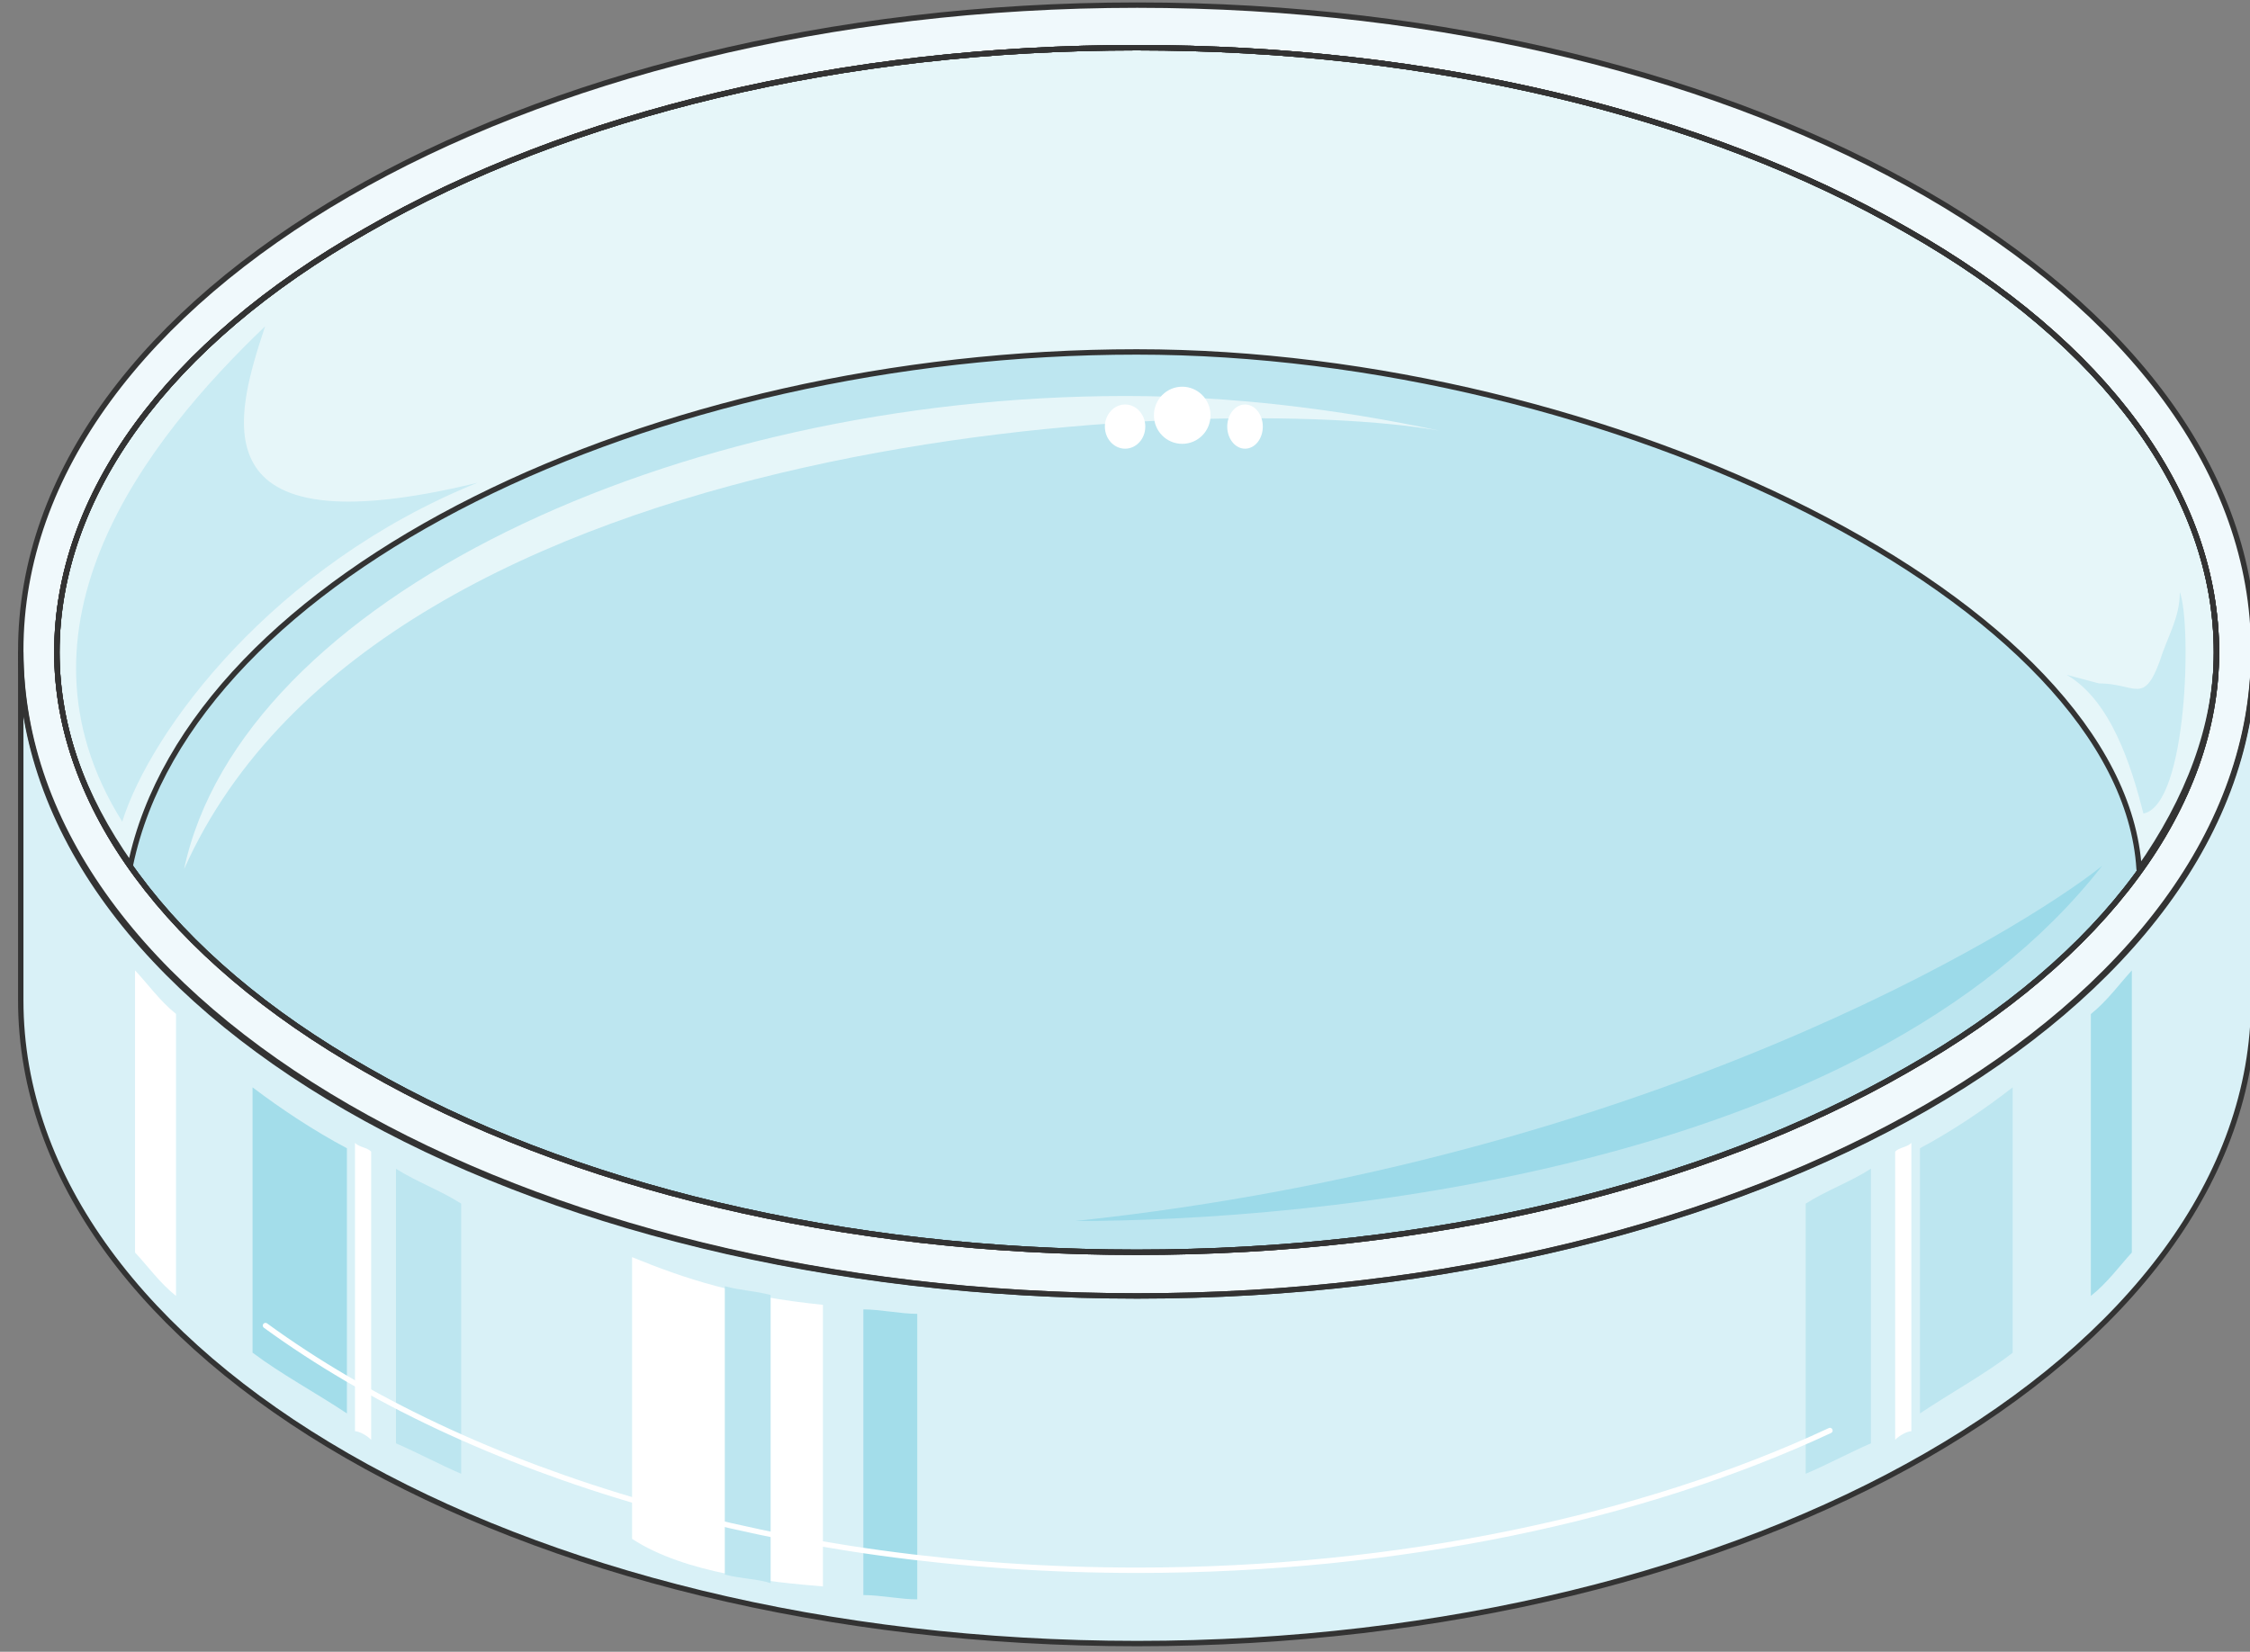 <svg xmlns="http://www.w3.org/2000/svg" version="1.0" viewBox="0 0 333.694 245.027"><rect x="0" y="0" width="333.694" height="245.027" fill="#808080" stroke="none"/><defs><clipPath clipPathUnits="userSpaceOnUse" id="a"><path d="M2.159-.24h333.318v245.212H2.159z"/></clipPath></defs><path d="M54.367 158.704C24.785 141.914 8.435 119.328 8.435 96.78c0-23.226 16.35-45.812 45.932-62.602 30.222-17.39 70.717-27.103 114.21-27.103 43.534 0 84.03 9.714 114.252 27.103 29.582 16.79 45.892 39.376 45.892 62.602 0 22.547-16.31 45.133-45.892 61.923-30.222 17.39-70.718 27.063-114.251 27.063-43.494 0-83.99-9.674-114.211-27.063z" fill="#d9f1f7" fill-rule="evenodd" fill-opacity="1" stroke="none"/><path d="M334.237 148.39c0 52.888-74.315 95.422-165.58 95.422-91.824 0-165.579-42.534-165.579-95.422V96.781c0 52.888 73.755 95.462 165.58 95.462 91.264 0 165.58-42.574 165.58-95.462v51.61z" fill="#d9f1f7" fill-rule="evenodd" fill-opacity="1" stroke="none"/><path d="M3.078 96.502C3.078 43.654 77.233.76 168.658.76c91.464 0 165.58 42.894 165.58 95.742 0 52.887-74.116 95.741-165.58 95.741-91.425 0-165.58-42.854-165.58-95.741z" fill="#f0f9fc" fill-rule="evenodd" fill-opacity="1" stroke="none"/><path d="M54.367 158.704C24.785 141.914 8.435 119.328 8.435 96.78c0-23.226 16.35-45.812 45.932-62.602 30.222-17.39 70.717-27.103 114.21-27.103 43.534 0 84.03 9.714 114.252 27.103 29.582 16.79 45.892 39.376 45.892 62.602 0 22.547-16.31 45.133-45.892 61.923-30.222 17.39-70.718 27.063-114.251 27.063-43.494 0-83.99-9.674-114.211-27.063z" fill="#bde6f0" fill-rule="evenodd" fill-opacity="1" stroke="none"/><path d="M19.348 128.282c9.035-43.174 77.353-76.074 149.23-76.074 70.117 0 146.271 37.418 148.67 76.714 7.275-10.314 11.473-21.267 11.473-32.22 0-23.187-16.31-45.773-45.892-62.523C252.607 16.75 212.11 7.076 168.578 7.076c-43.494 0-83.99 9.674-114.211 27.103C24.785 50.93 8.435 73.515 8.435 96.701c0 10.954 3.638 21.268 10.913 31.581z" fill="#e6f6f9" fill-rule="evenodd" fill-opacity="1" stroke="none"/><path clip-path="url(#a)" d="M70.797 71.617c-30.262 12.252-48.43 36.737-52.668 50.27C-.04 92.883 21.767 65.18 39.316 48.41 35.08 61.303 28.423 81.93 70.797 71.617z" fill="#c9ebf3" fill-rule="evenodd" fill-opacity="1" stroke="none"/><path d="M306.494 100.1c6.596 3.837 9.594 13.511 11.393 20.587 6.596-1.28 7.156-28.343 5.397-32.86 0 3.877-1.799 6.476-2.998 10.314-2.399 6.476-3.598 3.238-8.995 3.238z" fill="#c9ebf3" fill-rule="evenodd" fill-opacity="1" stroke="none"/><path d="M37.457 200.658c4.278 3.218 9.135 5.797 13.992 9.015v-39.336c-4.857-2.579-9.714-5.797-13.992-9.035v39.356z" fill="#a3ddea" fill-rule="evenodd" fill-opacity="1" stroke="none"/><path d="M58.724 214.11c3.039 1.3 6.656 3.238 9.675 4.517v-40.075c-3.019-1.939-6.636-3.238-9.675-5.177v40.735z" fill="#bde6f0" fill-rule="evenodd" fill-opacity="1" stroke="none"/><path d="M20.028 185.807c1.839 1.94 3.658 4.518 6.076 6.436V150.41c-2.418-1.939-4.237-4.517-6.076-6.456v41.854zM52.648 212.311c.6 0 1.799.64 2.399 1.28v-42.755c-.6-.64-1.8-.64-2.399-1.299v42.774z" fill="#fff" fill-rule="evenodd" fill-opacity="1" stroke="none"/><path d="M298.5 200.678c-4.158 3.198-8.955 5.797-13.753 8.995v-39.336c4.798-2.559 9.595-5.797 13.752-9.035v39.376zM277.472 214.11c-3.018 1.3-6.636 3.238-9.674 4.517v-40.075c3.038-1.939 6.656-3.238 9.674-5.177v40.735z" fill="#bde6f0" fill-rule="evenodd" fill-opacity="1" stroke="none"/><path d="M316.168 185.807c-1.799 1.96-3.637 4.518-6.076 6.436V150.43c2.439-1.959 4.277-4.517 6.076-6.476v41.854z" fill="#a3ddea" fill-rule="evenodd" fill-opacity="1" stroke="none"/><path d="M283.468 212.311c-.6 0-1.799.64-2.398 1.28v-42.755c.6-.64 1.799-.64 2.398-1.299v42.774zM93.743 228.282c7.835 5.137 20.488 6.416 28.303 7.055v-41.774c-12.632-1.28-20.468-3.858-28.303-7.076v41.795z" fill="#fff" fill-rule="evenodd" fill-opacity="1" stroke="none"/><path d="M128.042 236.617c2.479 0 5.537.64 7.996.64v-42.355c-2.459 0-5.517-.66-7.996-.66v42.375z" fill="#a3ddea" fill-rule="evenodd" fill-opacity="1" stroke="none"/><path d="M107.495 233.578c2.478.64 4.957.64 6.796 1.28v-42.754c-2.459-.64-4.318-.64-6.796-1.3v42.774z" fill="#bde6f0" fill-rule="evenodd" fill-opacity="1" stroke="none"/><path d="M334.237 148.39c0 52.888-74.315 95.422-165.58 95.422-91.824 0-165.579-42.534-165.579-95.422V96.781c0 52.888 73.755 95.462 165.58 95.462 91.264 0 165.58-42.574 165.58-95.462v51.61z" fill="none" stroke="#333" stroke-width=".8px" stroke-linecap="round" stroke-linejoin="round" stroke-miterlimit="4" stroke-dasharray="none" stroke-opacity="1"/><path d="M271.396 212.211c-27.784 12.953-64.042 20.728-102.698 20.728-52.568 0-99.1-14.252-129.322-36.298" fill="none" stroke="#fff" stroke-width=".8px" stroke-linecap="round" stroke-linejoin="round" stroke-miterlimit="4" stroke-dasharray="none" stroke-opacity="1"/><path d="M3.078 96.502C3.078 43.654 77.233.76 168.658.76c91.464 0 165.58 42.894 165.58 95.742 0 52.887-74.116 95.741-165.58 95.741-91.425 0-165.58-42.854-165.58-95.741" fill="none" stroke="#333" stroke-width=".8px" stroke-linecap="round" stroke-linejoin="round" stroke-miterlimit="4" stroke-dasharray="none" stroke-opacity="1"/><path d="M54.367 158.704C24.785 141.914 8.435 119.328 8.435 96.78c0-23.226 16.35-45.812 45.932-62.602 30.222-17.39 70.717-27.103 114.21-27.103 43.534 0 84.03 9.714 114.252 27.103 29.582 16.79 45.892 39.376 45.892 62.602 0 22.547-16.31 45.133-45.892 61.923-30.222 17.39-70.718 27.063-114.251 27.063-43.494 0-83.99-9.674-114.211-27.063" fill="none" stroke="#333" stroke-width=".8px" stroke-linecap="round" stroke-linejoin="round" stroke-miterlimit="4" stroke-dasharray="none" stroke-opacity="1"/><path d="M54.367 158.704C24.785 141.914 8.435 119.328 8.435 96.78c0-23.226 16.35-45.812 45.932-62.602 30.222-17.39 70.717-27.103 114.21-27.103 43.534 0 84.03 9.714 114.252 27.103 29.582 16.79 45.892 39.376 45.892 62.602 0 22.547-16.31 45.133-45.892 61.923-30.222 17.39-70.718 27.063-114.251 27.063-43.494 0-83.99-9.674-114.211-27.063" fill="none" stroke="#333" stroke-width=".8px" stroke-linecap="round" stroke-linejoin="round" stroke-miterlimit="4" stroke-dasharray="none" stroke-opacity="1"/><path d="M54.367 158.704C24.785 141.914 8.435 119.328 8.435 96.78c0-23.226 16.35-45.812 45.932-62.602 30.222-17.39 70.717-27.103 114.21-27.103 43.534 0 84.03 9.714 114.252 27.103 29.582 16.79 45.892 39.376 45.892 62.602 0 22.547-16.31 45.133-45.892 61.923-30.222 17.39-70.718 27.063-114.251 27.063-43.494 0-83.99-9.674-114.211-27.063" fill="none" stroke="#333" stroke-width=".8px" stroke-linecap="round" stroke-linejoin="round" stroke-miterlimit="4" stroke-dasharray="none" stroke-opacity="1"/><path d="M19.348 128.282c9.035-43.174 77.353-76.074 149.23-76.074 70.117 0 146.271 37.418 148.67 76.714 7.275-10.314 11.473-21.267 11.473-32.22 0-23.187-16.31-45.773-45.892-62.523C252.607 16.75 212.11 7.076 168.578 7.076c-43.494 0-83.99 9.674-114.211 27.103C24.785 50.93 8.435 73.515 8.435 96.701c0 10.954 3.638 21.268 10.913 31.581" fill="none" stroke="#333" stroke-width=".8px" stroke-linecap="round" stroke-linejoin="round" stroke-miterlimit="4" stroke-dasharray="none" stroke-opacity="1"/><path d="M27.303 128.922C35.778 89.006 99.84 58.744 166.9 58.744c15.73 0 31.44 1.92 46.532 5.137-32.62-5.796-156.506-1.279-186.128 65.04z" fill="#e6f6f9" fill-rule="evenodd" fill-opacity="1" stroke="none"/><path d="M171.136 61.603c0-2.339 1.88-4.238 4.198-4.238 2.318 0 4.197 1.9 4.197 4.238 0 2.358-1.879 4.237-4.197 4.237-2.319 0-4.198-1.879-4.198-4.237zM182.01 63.282c0-1.8 1.199-3.278 2.638-3.278 1.46 0 2.638 1.479 2.638 3.278 0 1.819-1.179 3.278-2.638 3.278-1.439 0-2.638-1.46-2.638-3.278zM163.86 63.282c0-1.8 1.36-3.278 2.999-3.278 1.659 0 2.998 1.479 2.998 3.278 0 1.819-1.34 3.278-2.998 3.278-1.64 0-2.998-1.46-2.998-3.278z" fill="#fff" fill-rule="evenodd" fill-opacity="1" stroke="none"/><path d="M159.463 181.13c34.46 0 116.65-7.036 152.308-52.688-12.073 9.674-67.679 43.694-152.308 52.688z" fill="#9cdae9" fill-rule="evenodd" fill-opacity="1" stroke="none"/></svg>